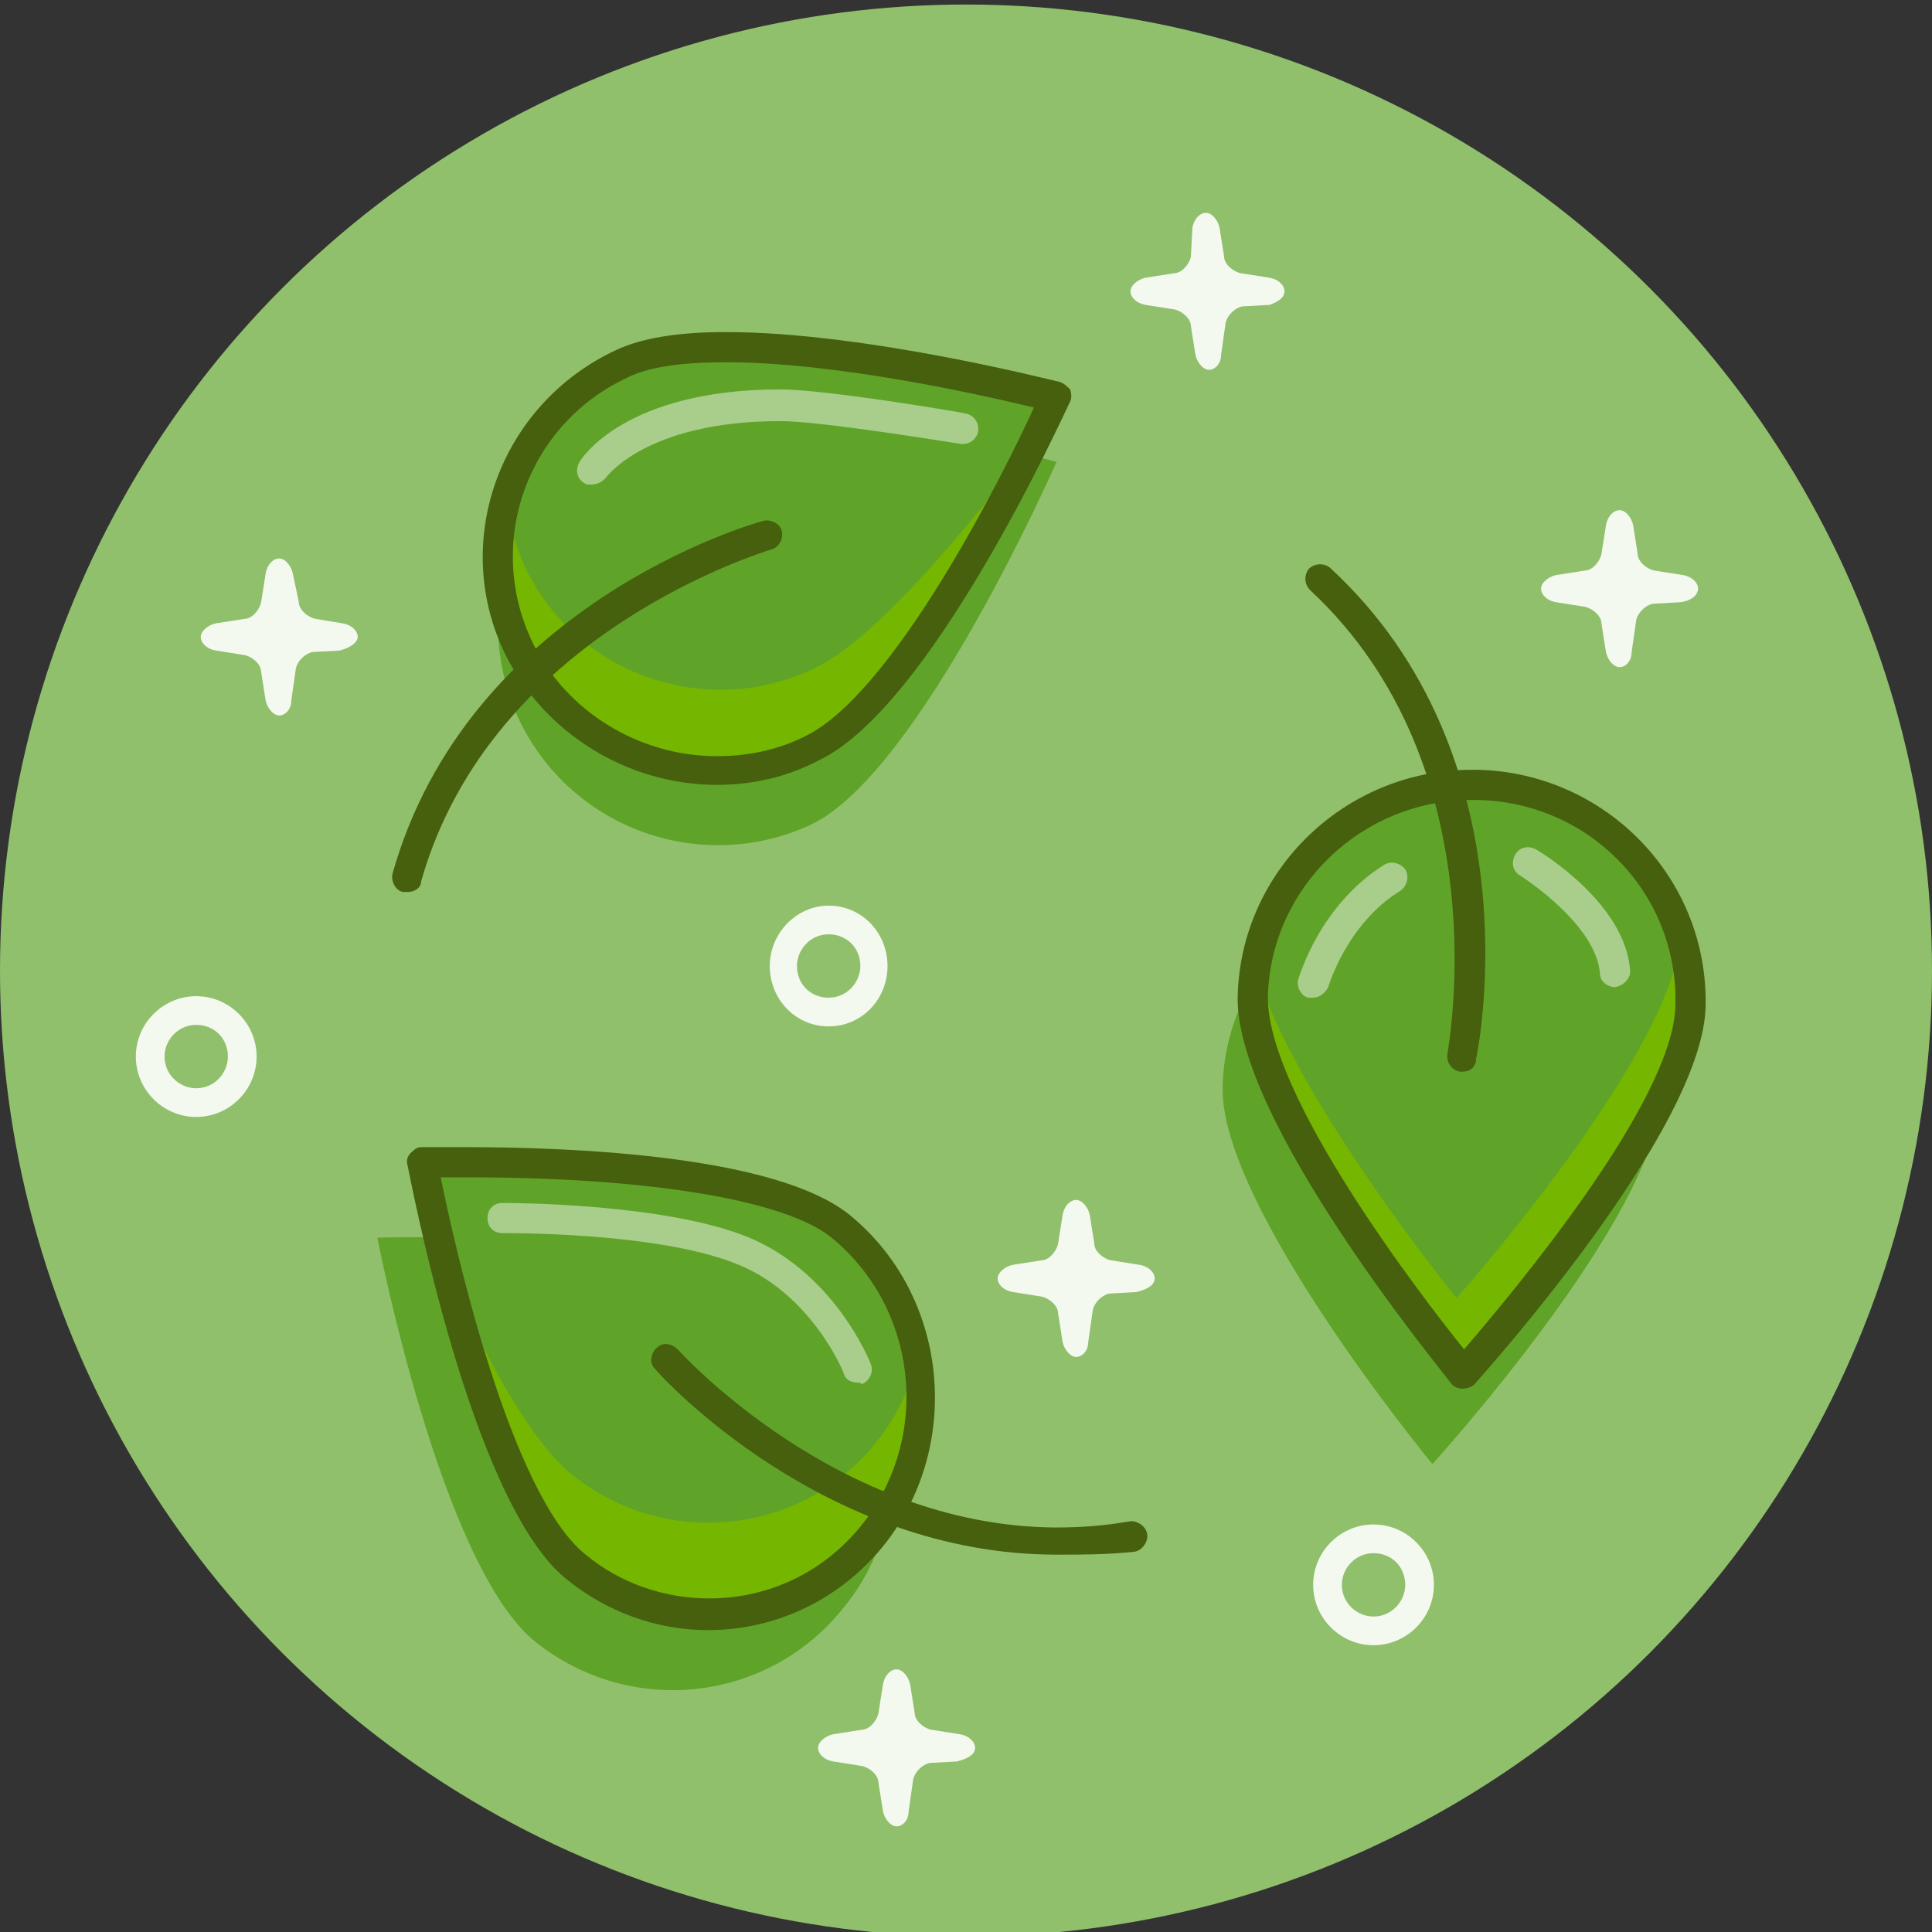 <?xml version="1.0" encoding="utf-8"?>
<!-- Generator: Adobe Illustrator 21.0.2, SVG Export Plug-In . SVG Version: 6.00 Build 0)  -->
<svg version="1.1" id="recycling" xmlns="http://www.w3.org/2000/svg" xmlns:xlink="http://www.w3.org/1999/xlink" x="0px" y="0px"
	 viewBox="0 0 128 128" style="enable-background:new 0 0 128 128;" xml:space="preserve">
<rect x="0" y="0" width="128" height="128" fill="#333333" stroke="none"/>
<style type="text/css">
	.st0{fill:#91c06c;}
	.st1{fill:#5fa429;}
	.st2{fill:#75B600;}
	.st3{fill:#46600E;}
	.st4{fill:#F4F9F0;}
	.st5{opacity:0.5;fill:#F4F9F0;}
</style>
<g>
	<circle class="st0" cx="64" cy="64.3" r="64"/>
	<path class="st1" d="M38,103.5c-6.2-4.9-10.3-26.6-10.3-26.6s22.1-0.7,28.3,4.2c6.2,5,7.2,14,2.2,20.2
		C53.2,107.4,44.2,108.4,38,103.5z"/>
	<path class="st1" d="M53.6,86.3C47.3,81.3,25,82,25,82s4.2,21.8,10.5,26.8c6.3,5,15.4,4,20.4-2.3C60.9,100.4,59.9,91.3,53.6,86.3z"
		/>
	<path class="st2" d="M58.1,95.5c-4.9,6.2-14,7.2-20.2,2.2c-3.3-2.7-6.8-9.8-9.2-15.9c1.6,6.7,4.9,18.2,9.2,21.7
		c6.2,4.9,15.2,3.9,20.2-2.2c2.8-3.5,3.7-7.8,2.8-11.9C60.5,91.5,59.6,93.6,58.1,95.5z"/>
	<path class="st3" d="M46.9,108c-3.4,0-6.7-1.2-9.4-3.4C31.2,99.5,27.2,78.1,27,77.2c-0.1-0.3,0-0.6,0.2-0.8
		c0.2-0.2,0.4-0.4,0.7-0.4c0,0,1.1,0,2.9,0c7.5,0,20.7,0.6,25.5,4.5c6.5,5.3,7.5,15.1,2.4,21.7C55.8,105.9,51.5,108,46.9,108z
		 M29.2,78c0.9,4.5,4.6,21,9.6,25c2.3,1.9,5.2,2.9,8.2,2.9c4,0,7.7-1.8,10.2-5c4.5-5.8,3.6-14.2-2.1-18.9C52,79.5,43,78,30.9,78
		C30.2,78,29.6,78,29.2,78z"/>
	<path class="st3" d="M70,103c-15.4,0-26.1-11.7-26.6-12.3c-0.4-0.4-0.3-1,0.1-1.4c0.4-0.4,1-0.3,1.4,0.1c0.1,0.1,10.5,11.7,25,11.8
		c1.6,0,3.2-0.1,4.9-0.4c0.5-0.1,1.1,0.3,1.2,0.8c0.1,0.5-0.3,1.1-0.8,1.2C73.4,103,71.7,103,70,103z"/>
	<path class="st1" d="M41.5,23.9c7.1-3.4,28.5,2.2,28.5,2.2s-8.9,20.2-16,23.6c-7.1,3.4-15.7,0.4-19.1-6.7
		C31.4,35.9,34.4,27.4,41.5,23.9z"/>
	<path class="st1" d="M41.2,28.3C34,31.8,31,40.5,34.4,47.7C37.9,55,46.6,58,53.8,54.6c7.2-3.5,16.2-24,16.2-24S48.4,24.8,41.2,28.3
		z"/>
	<path class="st2" d="M53.9,44.3c-7.1,3.4-15.7,0.4-19.1-6.7c-0.5-1.1-0.9-2.3-1.1-3.5c-0.6,2.9-0.3,6.1,1.1,9
		c3.4,7.1,12,10.1,19.1,6.7c5.5-2.6,12-15.2,14.8-20.8C64.1,35,58,42.4,53.9,44.3z"/>
	<path class="st1" d="M95.8,58c-8-0.2-14.6,6.1-14.8,14c-0.2,7.9,13.9,25,13.9,25s14.9-16.4,15.1-24.3
		C110.2,64.7,103.8,58.2,95.8,58z"/>
	<path class="st3" d="M47.5,52c-5.9,0-11.4-3.4-14-8.6c-3.7-7.5-0.4-16.6,7.3-20.2c1.7-0.8,4.1-1.2,7.3-1.2c9.2,0,21.6,3.2,22.1,3.3
		c0.3,0.1,0.5,0.3,0.7,0.5c0.1,0.3,0.1,0.6,0,0.8c-0.4,0.8-9.2,20.3-16.7,23.8C52.1,51.5,49.8,52,47.5,52z M48.1,24
		c-2.9,0-5.1,0.3-6.5,1c-6.7,3.1-9.5,11-6.3,17.6c2.2,4.5,7,7.5,12.2,7.5c2,0,4-0.4,5.8-1.3c5.9-2.8,13.3-17.6,15.2-21.8
		C65.2,26.2,55.5,24,48.1,24z"/>
	<path class="st3" d="M27,59.1c-0.1,0-0.2,0-0.3,0c-0.5-0.1-0.8-0.7-0.7-1.2c5-17.8,23.8-23.2,24.6-23.4c0.5-0.1,1.1,0.2,1.2,0.7
		c0.1,0.5-0.2,1.1-0.7,1.2c-0.2,0.1-18.5,5.4-23.2,22C27.9,58.8,27.5,59.1,27,59.1z"/>
	<path class="st1" d="M111.4,66.8c-0.2,7.9-14.9,24.4-14.9,24.4s-14-17.1-13.8-25c0.2-7.9,6.7-14.2,14.7-14
		C105.3,52.3,111.5,58.9,111.4,66.8z"/>
	<path class="st2" d="M96.5,86c0,0-11.4-14-13.5-22.5c-0.2,0.9-0.3,1.7-0.3,2.7c-0.2,7.9,13.8,25,13.8,25s14.7-16.5,14.9-24.4
		c0-1.1-0.1-2.2-0.3-3.2C109,72,96.5,86,96.5,86z"/>
	<path class="st3" d="M96.9,92C96.9,92,96.9,92,96.9,92c-0.3,0-0.6-0.1-0.8-0.4C95.6,90.9,81.8,74.2,82,66c0.2-8.3,7.1-15,15.5-15
		l0.4,0c8.5,0.2,15.3,7.2,15.1,15.7c-0.2,8.2-14.7,24.3-15.3,25C97.5,91.9,97.2,92,96.9,92z M97.5,53c-7.3,0-13.3,5.8-13.5,13
		C83.9,72.5,94.1,85.8,97,89.4c3-3.5,13.9-16.4,14-22.8c0.2-7.4-5.7-13.5-13.2-13.6L97.5,53z"/>
	<path class="st3" d="M96.9,71c-0.1,0-0.1,0-0.2,0c-0.5-0.1-0.9-0.6-0.8-1.2c0-0.2,3.6-18.9-9.1-30.7c-0.4-0.4-0.4-1-0.1-1.4
		c0.4-0.4,1-0.4,1.4-0.1c13.6,12.5,9.9,31.7,9.7,32.5C97.8,70.7,97.4,71,96.9,71z"/>
	<path class="st4" d="M91,109c-2.2,0-4-1.8-4-4c0-2.2,1.8-4,4-4c2.2,0,4,1.8,4,4C95,107.2,93.2,109,91,109z M91,102.9
		c-1.2,0-2.1,1-2.1,2.1c0,1.2,1,2.1,2.1,2.1c1.2,0,2.1-1,2.1-2.1C93.1,103.8,92.2,102.9,91,102.9z"/>
	<path class="st4" d="M54.9,68c-2.2,0-3.9-1.8-3.9-4c0-2.2,1.8-4,3.9-4c2.2,0,3.9,1.8,3.9,4C58.8,66.2,57.1,68,54.9,68z M54.9,61.9
		c-1.2,0-2.1,1-2.1,2.1c0,1.2,0.9,2.1,2.1,2.1c1.2,0,2.1-1,2.1-2.1C57,62.8,56.1,61.9,54.9,61.9z"/>
	<path class="st4" d="M13,74c-2.2,0-4-1.8-4-4c0-2.2,1.8-4,4-4c2.2,0,4,1.8,4,4C17,72.2,15.2,74,13,74z M13,67.9
		c-1.2,0-2.1,1-2.1,2.1c0,1.2,1,2.1,2.1,2.1c1.2,0,2.1-1,2.1-2.1C15.1,68.8,14.2,67.9,13,67.9z"/>
	<path class="st4" d="M85.1,19.3c0-0.4-0.4-0.8-1-0.9l-1.9-0.3c-0.5-0.1-1.1-0.6-1.1-1.1l-0.3-1.9c-0.1-0.5-0.5-1-0.9-1
		s-0.8,0.4-0.9,1L78.9,17c-0.1,0.5-0.6,1.1-1.1,1.1l-1.9,0.3c-0.5,0.1-1,0.5-1,0.9c0,0.4,0.4,0.8,1,0.9l1.9,0.3
		c0.5,0.1,1.1,0.6,1.1,1.1l0.3,1.9c0.1,0.5,0.5,1,0.9,1s0.8-0.4,0.8-1l0.3-2.1c0.1-0.5,0.6-1,1.1-1.1l1.8-0.1
		C84.7,20,85.1,19.7,85.1,19.3z"/>
	<path class="st4" d="M23.7,42.2c0-0.4-0.4-0.8-1-0.9L20.9,41c-0.5-0.1-1.1-0.6-1.1-1.1L19.4,38c-0.1-0.5-0.5-1-0.9-1
		s-0.8,0.4-0.9,1l-0.3,1.9c-0.1,0.5-0.6,1.1-1.1,1.1l-1.9,0.3c-0.5,0.1-1,0.5-1,0.9c0,0.4,0.4,0.8,1,0.9l1.9,0.3
		c0.5,0.1,1.1,0.6,1.1,1.1l0.3,1.9c0.1,0.5,0.5,1,0.9,1s0.8-0.4,0.8-1l0.3-2.1c0.1-0.5,0.6-1,1.1-1.1l1.8-0.1
		C23.3,42.9,23.7,42.5,23.7,42.2z"/>
	<path class="st4" d="M76.5,84.7c0-0.4-0.4-0.8-1-0.9l-1.9-0.3c-0.5-0.1-1.1-0.6-1.1-1.1l-0.3-1.9c-0.1-0.5-0.5-1-0.9-1
		s-0.8,0.4-0.9,1l-0.3,1.9c-0.1,0.5-0.6,1.1-1.1,1.1l-1.9,0.3c-0.5,0.1-1,0.5-1,0.9c0,0.4,0.4,0.8,1,0.9l1.9,0.3
		c0.5,0.1,1.1,0.6,1.1,1.1l0.3,1.9c0.1,0.5,0.5,1,0.9,1s0.8-0.4,0.8-1l0.3-2.1c0.1-0.5,0.6-1,1.1-1.1l1.8-0.1
		C76.1,85.4,76.5,85.1,76.5,84.7z"/>
	<path class="st4" d="M112.5,39c0-0.4-0.4-0.8-1-0.9l-1.9-0.3c-0.5-0.1-1.1-0.6-1.1-1.1l-0.3-1.9c-0.1-0.5-0.5-1-0.9-1
		c-0.4,0-0.8,0.4-0.9,1l-0.3,1.9c-0.1,0.5-0.6,1.1-1.1,1.1l-1.9,0.3c-0.5,0.1-1,0.5-1,0.9c0,0.4,0.4,0.8,1,0.9l1.9,0.3
		c0.5,0.1,1.1,0.6,1.1,1.1l0.3,1.9c0.1,0.5,0.5,1,0.9,1c0.4,0,0.8-0.4,0.8-1l0.3-2.1c0.1-0.5,0.6-1,1.1-1.1l1.8-0.1
		C112.1,39.8,112.5,39.4,112.5,39z"/>
	<path class="st4" d="M64.6,115.8c0-0.4-0.4-0.8-1-0.9l-1.9-0.3c-0.5-0.1-1.1-0.6-1.1-1.1l-0.3-1.9c-0.1-0.5-0.5-1-0.9-1
		c-0.4,0-0.8,0.4-0.9,1l-0.3,1.9c-0.1,0.5-0.6,1.1-1.1,1.1l-1.9,0.3c-0.5,0.1-1,0.5-1,0.9c0,0.4,0.4,0.8,1,0.9l1.9,0.3
		c0.5,0.1,1.1,0.6,1.1,1.1l0.3,1.9c0.1,0.5,0.5,1,0.9,1c0.4,0,0.8-0.4,0.8-1l0.3-2.1c0.1-0.5,0.6-1,1.1-1.1l1.8-0.1
		C64.2,116.5,64.6,116.2,64.6,115.8z"/>
	<path class="st5" d="M39.2,32.1c-0.2,0-0.4,0-0.5-0.1c-0.5-0.3-0.6-0.9-0.3-1.4c0.1-0.2,3-4.8,13.3-4.8c0,0,0,0,0,0
		c3,0,11.9,1.5,12.3,1.6c0.5,0.1,0.9,0.6,0.8,1.2c-0.1,0.5-0.6,0.9-1.2,0.8c-0.1,0-9.1-1.5-11.9-1.5c0,0,0,0,0,0
		c-9,0-11.6,3.8-11.6,3.8C39.9,31.9,39.6,32.1,39.2,32.1z"/>
	<path class="st5" d="M56.8,91.6c-0.4,0-0.8-0.2-0.9-0.6c0-0.1-2.2-5.4-7.2-7.3c-5.3-2.1-15.3-2-15.4-2c0,0,0,0,0,0
		c-0.6,0-1-0.4-1-1c0-0.6,0.4-1,1-1c0.4,0,10.5,0,16.1,2.2c5.8,2.3,8.2,8.2,8.3,8.5c0.2,0.5-0.1,1.1-0.6,1.3
		C57,91.6,56.9,91.6,56.8,91.6z"/>
	<path class="st5" d="M107,65.4c-0.5,0-1-0.4-1-0.9c-0.2-2.8-3.9-5.6-5.3-6.5c-0.5-0.3-0.6-0.9-0.3-1.4c0.3-0.5,0.9-0.6,1.4-0.3
		c0.2,0.1,6,3.6,6.2,8.1C108,64.8,107.6,65.3,107,65.4C107,65.4,107,65.4,107,65.4z"/>
	<path class="st5" d="M87,66.1c-0.1,0-0.2,0-0.3,0c-0.5-0.1-0.8-0.7-0.7-1.2c0.1-0.2,1.4-4.9,5.7-7.6c0.5-0.3,1.1-0.1,1.4,0.3
		c0.3,0.5,0.1,1.1-0.3,1.4c-3.6,2.2-4.8,6.4-4.8,6.4C87.8,65.8,87.4,66.1,87,66.1z"/>
</g>
</svg>
